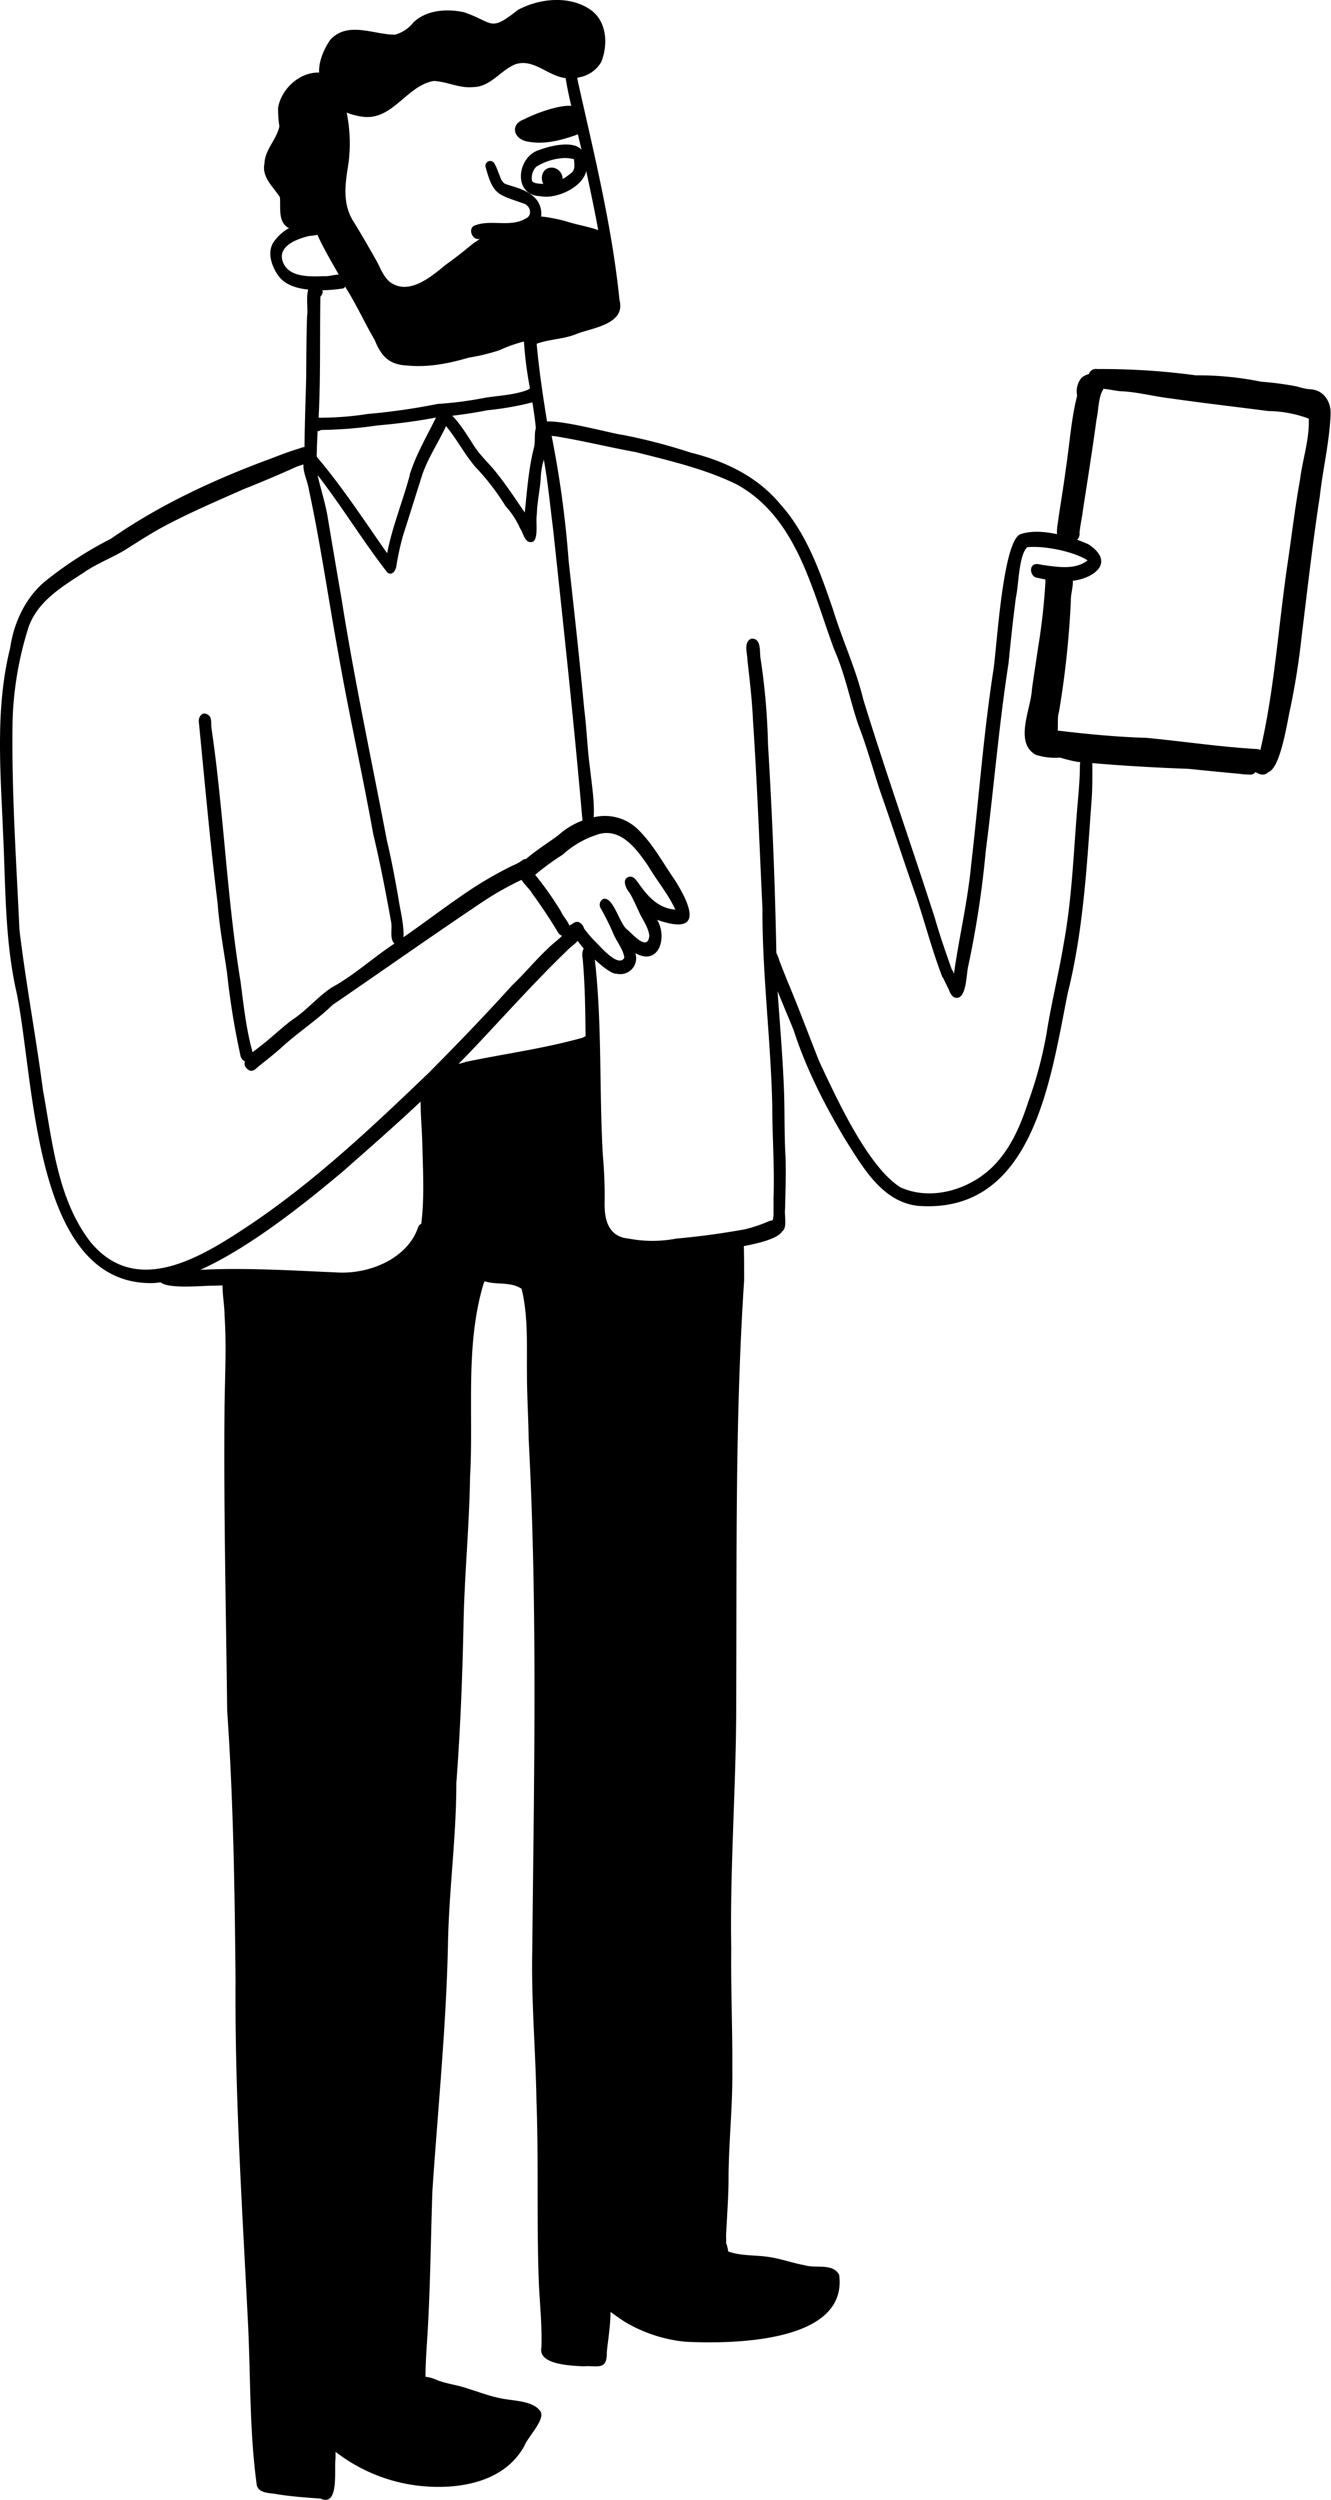 <svg xmlns="http://www.w3.org/2000/svg" viewBox="0 0 317.68 596.45"><title>Recurso 27</title><g id="Capa_2" data-name="Capa 2"><g id="Capa_1-2" data-name="Capa 1"><path d="M313.05,92.91a8.58,8.58,0,0,0-.94-.09,19.57,19.57,0,0,1-2.59-.62A76.1,76.1,0,0,0,301,91.07a75.31,75.31,0,0,0-15.63-1.52,166,166,0,0,0-23.47-1.5,1.74,1.74,0,0,0-2,1.19,4.67,4.67,0,0,0-1.74.88,5,5,0,0,0-1.07,4.27c-1.46,5.77-1.81,11.75-2.72,17.62-.55,4.3-1.33,8.59-1.92,13a10.56,10.56,0,0,0-.17,2.44c-3.07-.67-6.22-.86-8.71,0-4.23,1.57-5.64,27-6.46,32.38-2.39,15.4-3.51,31-5.31,46.43-.81,8.73-2.91,17.45-4.13,26.15a2.77,2.77,0,0,0-.51-1.13c-1.42-4-2.82-8-4-12.14-5.61-17.44-11.71-34.73-17.11-52.24-1.77-7.34-5-14.2-7.2-21.39-3.05-8.88-6.27-18.19-12.65-25.26C180.78,113.7,173,110,164.89,108a135.8,135.8,0,0,0-16.32-4.25c-1.88-.16-13.79-3.44-18-3.18-1-6.15-1.92-12.34-2.48-18.55,3.13-1.15,6.58-1.07,9.68-2.41,3.78-1.4,11.61-2.35,10.09-8-1.8-17.91-6.2-35.37-10.09-52.9a2.39,2.39,0,0,0,.13-.21,7.65,7.65,0,0,0,5.6-3.7c1.62-4,1.4-9.44-2.28-12.27-5-3.69-12.3-3-17.58-.18-6.91,5.44-5.69,3-12.94.56-4-.86-8.86-.57-12,2.41a8.47,8.47,0,0,1-4.41,2.95C89.25,8.3,83,4.94,78.83,9.5c-1.45,2.06-2.81,5.13-2.66,7.82-4.67-.17-9.07,3.93-9.8,8.43a27.88,27.88,0,0,0,.31,4.38c-.62,3.15-3.46,5.53-3.56,8.9-.7,3.24,2.1,5.54,3.68,8,.26,2.45-.53,5.63,1.87,7.26l.34.12a11,11,0,0,0-3.74,3.4c-1.57,2.4-.42,5.7,1.08,7.86,1.63,2.34,4.5,3.13,7.22,3.42-.56,1.83,0,5-.28,6.35-.16,4.6-.18,9.76-.21,14.49-.13,5.48-.36,11.15-.4,16.72a4.21,4.21,0,0,0-1.09.3c-2.12.65-4.2,1.39-6.26,2.21-13.63,5-26.89,11.05-38.83,19.36a91.37,91.37,0,0,0-15.64,10.1c-4.77,3.92-7.57,9.94-8.44,16C-1.14,168.88.11,183.71.71,198.3c.63,12.51.39,25.07,3,37.39,4.67,20.53,3.6,70.84,32.65,70.45a18.9,18.9,0,0,0,1.95-.19c2,1.64,10.21.79,12.2.81l2.6-.07c0,2.42.48,4.89.49,7.28.47,7.06.11,13.76,0,20.93-.25,24.41.34,48.82.62,73.22,1.48,21.47,1.81,43,2,64.48-.18,27.89,1.63,54.55,3,82.31.59,12.52.34,25.08,2,37.53.1,2.22,2.48,2.35,4.2,2.53,3.68.66,7.42.89,11.13,1.19,4.5,2,3.14-7.13,3.54-9.57,0-.47,0-1,0-1.61a39.88,39.88,0,0,0,22.06,8.29c8.67.52,18.51-1.5,23-9.7.88-2.21,4.93-6.17,3.89-8.18-1.89-2.84-7.08-2.48-10.16-3.32-2.39-.5-4.66-1.39-7-2.1-2.38-.88-4.93-1.14-7.32-2a9.55,9.55,0,0,0-3-.9c0-2.32.13-4.64.27-7,.88-12.46.94-24.94,1.38-37.42,1.31-19.56,3.29-39.11,3.71-58.72.23-12.88,2-25.62,2-38.51,1-13.21,1.49-26.45,1.75-39.7.31-11.11,1.35-22.19,1.52-33.29.88-15.37-1.24-31.4,3.27-46.3a1,1,0,0,1,.29-.42c2.8.93,6.13,0,8.75,1.8,1.6,6.63,1.2,13.46,1.27,20.21,0,5.22.34,10.43.41,15.65,2.16,40.62,1.26,81.23.86,121.9-.27,12,.81,24,1,36,.55,14.53,0,29.07.58,43.6.24,5.06.77,10.08.61,15.16-.92,4.24,7.22,4.37,10,4.56,2.91-.31,5.6,1.14,5.6-3,0-1.47.91-6.44.88-10,1.09.79,2.18,1.57,3.31,2.31a34.85,34.85,0,0,0,14.59,4.82c11,.55,38.87.3,36.67-16-1.58-2.84-5.62-1.42-8.28-2.27-2.72-.49-5.33-1.44-8-1.88-3.38-.61-6.93-.22-10.2-1.39a7,7,0,0,0-.51-2,6.92,6.92,0,0,0,0-1.5c.2-4.9.64-9.79.6-14.69.08-8.18,1-16.83.9-25.12.06-9.65-.37-19.3-.26-29-.34-19.82,1.26-39.68,1.19-59.51.16-33.31-.31-66.66,1.89-99.91,0-2.71,0-5.45-.07-8.14,4.58-.87,8.3-2,9.19-3.57,1.23-.85.44-3.86.65-5.29.1-4.09.23-8.22.12-12.32-.31-4.95-.2-9.91-.34-14.87-.27-8.29-1-16.54-1.57-24.81,1.24,3.14,2.59,6.24,3.85,9.38,3,9.29,7.49,18,12.46,26.31,4.13,6.51,8.7,14.57,17.13,15.56,27.63,2.12,31.67-30.22,35.8-50.67,3.68-14.77,4.55-29.94,5.63-45.06.3-3.29.27-6.6.25-9.9,7.64.66,15.3,1.09,23,1.37q6.12.63,12.25,1.2a19.59,19.59,0,0,0,2.54.18,1.58,1.58,0,0,0,1.19-.63l.15.12c1.26.77,2.2.6,2.89-.09,3-1,4.62-12.74,5.25-15.3a175.34,175.34,0,0,0,2.72-17.33c1.38-11.07,2.61-22.19,4.32-33.23.71-6.47,2.32-13,2.56-19.53C317.73,96.05,316.1,93.21,313.05,92.91Zm-184,21.37a18.05,18.05,0,0,1,.75-4.61c1,5.51,1.51,11.09,2.22,16.64,2.48,23.15,5,46.31,7,69.47a17.83,17.83,0,0,0-5.85,3.58c-2.49,1.81-5.24,3.54-7.63,5.59a1.53,1.53,0,0,0-.81.25,9.51,9.51,0,0,1-2.2,1.24q-.35.15-.69.33A91.62,91.62,0,0,0,110,213.84c-4.62,3.17-9.09,6.59-13.71,9.78.24-2.74-1-7.62-1.14-9-.83-4.68-1.67-9.36-2.79-14-3.68-19.31-7.81-38.54-10.88-58-1.11-6.32-2.16-12.64-3.23-19-.55-3.47-1.69-6.87-2.46-10.29,5.87,7.56,10.85,15.83,16.72,23.33,1.17.73,2-.61,2.1-1.67a64.56,64.56,0,0,1,1.64-7.39c1.54-4.77,3-9.53,4.53-14.31.2-.6.43-1.19.68-1.77,1.42-3.4,3.45-6.51,5-9.86,2.55,3.08,4.4,6.69,7,9.75l.07.07a56,56,0,0,1,7.14,9.29,19.25,19.25,0,0,1,3.46,5.3c.81,1.06,1.1,3.76,3,3.21,1.48-.67.67-5,1-6.52C128.18,120,128.82,117.19,129.06,114.28Zm-1.22-12.68a1.86,1.86,0,0,0,.08.49c-.45,1.47-.1,3.09-.44,4.6-1.31,5.1-1.67,10.36-2.22,15.6-2.39-3.51-4.74-7.07-7.44-10.33-1.36-1.59-2.88-3.06-4.1-4.76-.88-1.11-3.43-5.73-5.77-8,2.81-.34,5.6-.76,8.39-1.32A71.55,71.55,0,0,0,127.07,96C127.37,97.89,127.65,99.74,127.84,101.6Zm-30,11.65c-1.64,6.22-4.19,12.33-5.43,18.75-5.43-7.75-10.64-15.73-16.78-23a4.83,4.83,0,0,1,0-1.16c0-1.61.14-3.29.18-5a.93.93,0,0,0,.78-.25,102.28,102.28,0,0,0,13.55-1.09c4.68-.4,9.31-1,13.93-1.88C101.86,104.13,99.27,108.46,97.79,113.25Zm-15-86.35a15.89,15.89,0,0,0,4.18,1c6.87.54,10.13-7.46,16.49-8.58,3.15.11,6.13,1.79,9.37,1.46,4.21,0,6.55-4,10.15-5.45,4.37-1.43,7.75,2.84,12,3.31a4.68,4.68,0,0,0,.12.79c.32,1.95.76,3.89,1.2,5.82-3.59-.21-9.54,2.29-11.24,3.21-3.37,1.18-2.59,4.58.59,5.27,4.09.89,8.39-.28,12.24-1.67l.87,3.69c-1.93-2.33-7.58-.93-10,0-5.44,1.52-6.53,10.86.18,11.06,3.76.77,10.05-2.07,10.94-6,1,4.67,2,9.37,2.86,14.09-2.19-.79-4.54-1.16-6.78-1.83a37.21,37.21,0,0,0-6.85-1.42A5.36,5.36,0,0,0,127.47,47c-1.79-1.68-4.26-2.26-6.54-3-1.28-.34-1.5-1.85-2-2.89A11.82,11.82,0,0,0,118,39a1.14,1.14,0,0,0-2.08.91h0c1.82,6.8,3.07,6.49,9.12,8.67,1.64.56,2.12,2.92.33,3.62-3.78,2.14-8.43,0-12.33,1.71-1.26.91-.35,3.17,1.14,3.13a3.37,3.37,0,0,1,.34-.09,8.78,8.78,0,0,1-1.41,1c-2.15,1.74-4.27,3.5-6.55,5.08-3.58,2.93-9.06,7.73-13.65,4.13-1.62-1.47-2.26-3.63-3.35-5.47-1.79-3.13-3.57-6.26-5.48-9.31-2.42-4.28-1.63-8.85-.9-13.45A36.7,36.7,0,0,0,82.75,26.9Zm46.92,17c-.9-.11-2.09,0-2.75-.67A3.82,3.82,0,0,1,128,39.78a13.87,13.87,0,0,1,6.78-2.08A8,8,0,0,1,137,38c.07,1.27.41,2.65-.89,3.44a14,14,0,0,1-1.82,1.29A2.75,2.75,0,0,0,132,40C129.6,39.79,128.8,42.17,129.67,43.86ZM82.39,68.37c.08.14.15.29.22.42,2.54,4,4.43,8.28,6.82,12.32C91,85,92.83,87,97.2,87.21c5,.5,9.91-.49,14.66-1.87a50.09,50.09,0,0,0,7.3-1.76,34.18,34.18,0,0,1,5.89-2.1A90.62,90.62,0,0,0,126.5,92.7,1.87,1.87,0,0,0,126,93c-3.12,1.21-6.72,1.37-10,1.86a87.73,87.73,0,0,1-11.52,1.51,154.36,154.36,0,0,1-16.72,2.4,73.39,73.39,0,0,1-10.36.88,12,12,0,0,1-1.35,0c.49-9.59.26-19.19.42-28.87a1.46,1.46,0,0,0,.4-.65l0,.1a1.42,1.42,0,0,0,.07-.22l0,.11a1.36,1.36,0,0,0,0-.87,35.84,35.84,0,0,0,5-.44A1.06,1.06,0,0,0,82.39,68.37ZM67.37,62c-.85-3.48,3.85-5.12,6.54-5.72A7.43,7.43,0,0,0,75.75,56c1.47,3.28,3.34,6.38,5.1,9.52-1.08,0-2.39.46-3.39.37C73.91,66,68.47,66.3,67.37,62Zm33.17,230a1.29,1.29,0,0,0-.74.8c-2.61,7.68-12,11.35-19.68,10.78-10.69-.46-21.58-1.16-32.31-.61,12.25-5.5,26.13-16.83,34.12-23.55,6.2-5.47,12.44-10.91,18.46-16.59,0,3.85.41,7.69.44,11.54C101,280.24,101.28,286.15,100.54,292Zm1.76-36C88.94,268.81,75.37,281.62,60,292c-11.43,7.62-27.31,17.9-38.48,4.23-7.84-10.26-9-23.8-11.26-36.11-1.68-12.81-4.09-25.5-5.62-38.32C3.88,205.18,2.73,188.57,3,172a81.42,81.42,0,0,1,3.84-22.44c2.27-6.24,8-9.58,13.23-13,3.32-2.3,7.18-3.64,10.56-5.84,2.65-1.69,5.3-3.37,8.06-4.89,6.3-3.4,12.89-6.2,19.41-9.1,3.93-1.55,7.81-3.2,11.67-4.91a14.58,14.58,0,0,1,2.67-1c-.17,1.76,1,4.16,1.22,5.7,2.82,13.06,4.7,26.31,7.1,39.46,2.52,14.38,5.74,28.63,8.32,43,1.66,6.93,3,13.93,4.26,20.93.37,1.55-.44,4.11.81,5.22-5.11,3.34-9.61,7.55-15,10.49-3.39,2.25-6,5.5-9.41,7.71-2.68,2-5,4.31-7.66,6.33-.45.37-1.14.85-1.79,1.4-1.56-5.53-2.13-11.25-2.89-16.93-3.26-20-4-40.45-6.94-60.53-.14-1.15.24-2.67-1.13-3.23-1.14-.54-1.93.69-1.89,1.72,1.43,14.44,2.7,28.93,4.49,43.35.41,5.47,1.43,11.07,2.24,16.5a182.7,182.7,0,0,0,3.19,19.76,1.93,1.93,0,0,0,1.11,1.54c-.26.73-.06,1.47,1,2.13.89.42,1.61-.39,2.23-.92,1.86-1.51,3.73-2.94,5.53-4.56,3.9-3.58,8.36-6.46,12.17-10.14,12-8.21,23.88-16.61,36-24.72a72.23,72.23,0,0,1,9.08-5.1c.7,1.15,2,2.24,2.53,3.24,2.21,3,4.24,6.08,6.15,9.25a2,2,0,0,0,1,.86c-1.06,1.06-2.34,1.94-3.36,3-3,2.79-5.59,6-8.54,8.78C115.79,242.22,109.09,249.17,102.3,256Zm36.79-8.42c-9.06,2.55-18.55,3.83-27.78,5.74-.63.2-1.25.37-1.88.52,3-3,5.86-6.1,8.74-9.19s5.72-6.16,8.62-9.2c2.71-2.85,5.47-5.67,8.31-8.41.83-.94,2-1.64,2.78-2.56.42.59.9,1.2,1.43,1.82a3.61,3.61,0,0,0-.25,2.31c.57,6.21.64,12.43.7,18.65A1.71,1.71,0,0,0,139.09,247.61Zm.27-26.14a2.14,2.14,0,0,0-1.29-1.46,1.65,1.65,0,0,0-1.52.53,1.2,1.2,0,0,0-.65.35c-.43-1.17-1.57-2.33-2-3.38a77.56,77.56,0,0,0-6.17-8.76,59.32,59.32,0,0,1,6.6-4.82,22.09,22.09,0,0,1,7.83-4.63c5.77-2.24,9.7,3.18,12.55,7.35,2.09,3.53,4.75,6.68,6.49,10.41-4.31-.37-6.66-3.26-9-6.57-.46-.61-1-1.36-1.87-1.31-2.07.39-1,2.83-.06,3.87.82,1.38,1.45,2.86,2.14,4.31.84,2,2.31,3.74,2.57,5.92-.39,3.85-3.88-.29-5.24-1.42-1.89-1.31-3.35-8.11-5.81-7.34a1.6,1.6,0,0,0-.61,2.12,60.12,60.12,0,0,1,3,6c.76,1.92,2.24,3.59,2.67,5.62,0,0,0,.08,0,.19a1.76,1.76,0,0,1-.1.3c-1.62,2-5.74-3.11-7-4.24C141,223.54,140.14,222.53,139.36,221.47Zm118.39-38.79c0,2.83-.25,5.65-.49,8.47-1,11.39-1.31,22.84-3.39,34.1-1.09,6.57-2.67,13.05-3.8,19.62a95.76,95.76,0,0,1-4.63,18c-1.7,5.23-3.85,10.4-7.57,14.55-5.48,6.15-15.19,9.4-22.94,5.9-7.86-4.91-15.35-21.45-19.41-30.07-2.61-6.58-5.07-13.22-7.83-19.74-.57-1.47-1.17-2.92-1.71-4.41a8.42,8.42,0,0,0-.68-1.69q-.48-24.94-2-49.86a159,159,0,0,0-1.81-20.67c-.2-1.61.21-4.65-2.2-4.47-1.9.86-.89,3.52-.89,5.19.53,4.61,1.11,9.59,1.32,14.31,1,14.93,1.54,29.86,2.26,44.79-.07,15.75,2,31.39,2.34,47.11,0,7.38.57,14.74.3,22.12,0,1.31,0,2.62,0,3.93,0,.4-.12.84-.16,1.29a8.31,8.31,0,0,0-1.84.63,35.59,35.59,0,0,1-4.82,1.55q-8.16,1.48-16.42,2.22a29.93,29.93,0,0,1-11.32,0c-4.86-.44-5.84-4.48-5.75-8.68a105.56,105.56,0,0,0-.41-11c-.92-15.62-.15-31.34-1.93-46.9,2.15,2,4.31,3.54,5.19,3.38a3.79,3.79,0,0,0,4.47-4.92c5.65,3.21,7.74-3.83,5.2-7.94,10.92,3.81,8.31-3,4.26-9.46-2.9-4.16-5.28-8.73-9-12.28A11.28,11.28,0,0,0,141.7,195c.23-3.83-.47-7.84-.87-11.68-.65-4.66-.78-9.36-1.37-14-1.12-11.82-2.42-23.68-3.74-35.5A244.15,244.15,0,0,0,131.66,104a17.89,17.89,0,0,1,2.3.33c5.89,1,11.63,2.43,17.7,3.52,8.18,2.08,16.56,4,24.16,7.72,14.42,7.91,18,25.27,23.33,39.51,2.5,5.66,3.68,11.75,5.62,17.6,2,5.15,3.47,10.46,5.17,15.71,3,8.53,5.77,17.11,8.77,25.63,2.11,6.31,3.79,12.8,6.17,19a2.91,2.91,0,0,0,.29.41c.41.95.9,1.86,1.35,2.79a3.4,3.4,0,0,0,1.12,1.7c3.09,1.27,2.94-5.35,3.45-7.39a233.7,233.7,0,0,0,4.19-27.5c1.94-15,3.13-30.06,5.47-45,0-.38.07-.75.11-1.12.1-1.14.22-2.29.34-3.43q.56-5.47,1.27-10.92c.68-2.78.64-10.06,2.71-12,4-.42,11.08,1,14.4,3.14-2.93,2.32-7.12,1.58-10.56,1.12-.54-.06-1.56-.43-2.17-.13-1.28.58-.82,2.63.34,3.08.76.17,1.54.34,2.33.47a3.12,3.12,0,0,0,0,.54,146.86,146.86,0,0,1-1.74,15.65c-.16,1.1-.33,2.2-.49,3.3-.35,2.25-.68,4.51-1,6.78-.21,4.61-4.29,12.62.9,15.57a15,15,0,0,0,5.81.67,32.43,32.43,0,0,0,4.43,1.06l.37,0C257.78,182.15,257.77,182.42,257.75,182.68Zm52.53-68.17c-1.21,6.72-2,13.49-3,20.23-2.17,14.73-3.08,29.73-6.46,44.24a4.35,4.35,0,0,0-.54-.22c-8.87-.49-17.79-1.84-26.67-2.69-7.1-.21-14.13-.89-21.16-1.73.1-1.55-.07-3.4.28-4.31a220.79,220.79,0,0,0,2.86-26.65c-.07-1.47.56-3.24.47-4.78a12.54,12.54,0,0,0,3.36-.88c4.63-2.07,4.38-5.3.29-7.86-.8-.36-1.69-.72-2.63-1.06a1.86,1.86,0,0,0,.57-1.67c.2-1.9.65-3.77.86-5.66,1.11-7.13,2.24-14.25,3.21-21.41.53-2.32.38-5.26,1.67-7.25,1.64.13,3.45.6,4.48.58,3.91.23,7.7,1.26,11.58,1.71,7.74,1.1,15.5,2,23.26,3a28.67,28.67,0,0,1,9.66,1.81C312.58,104.84,310.87,109.65,310.28,114.51Z"/></g></g></svg>